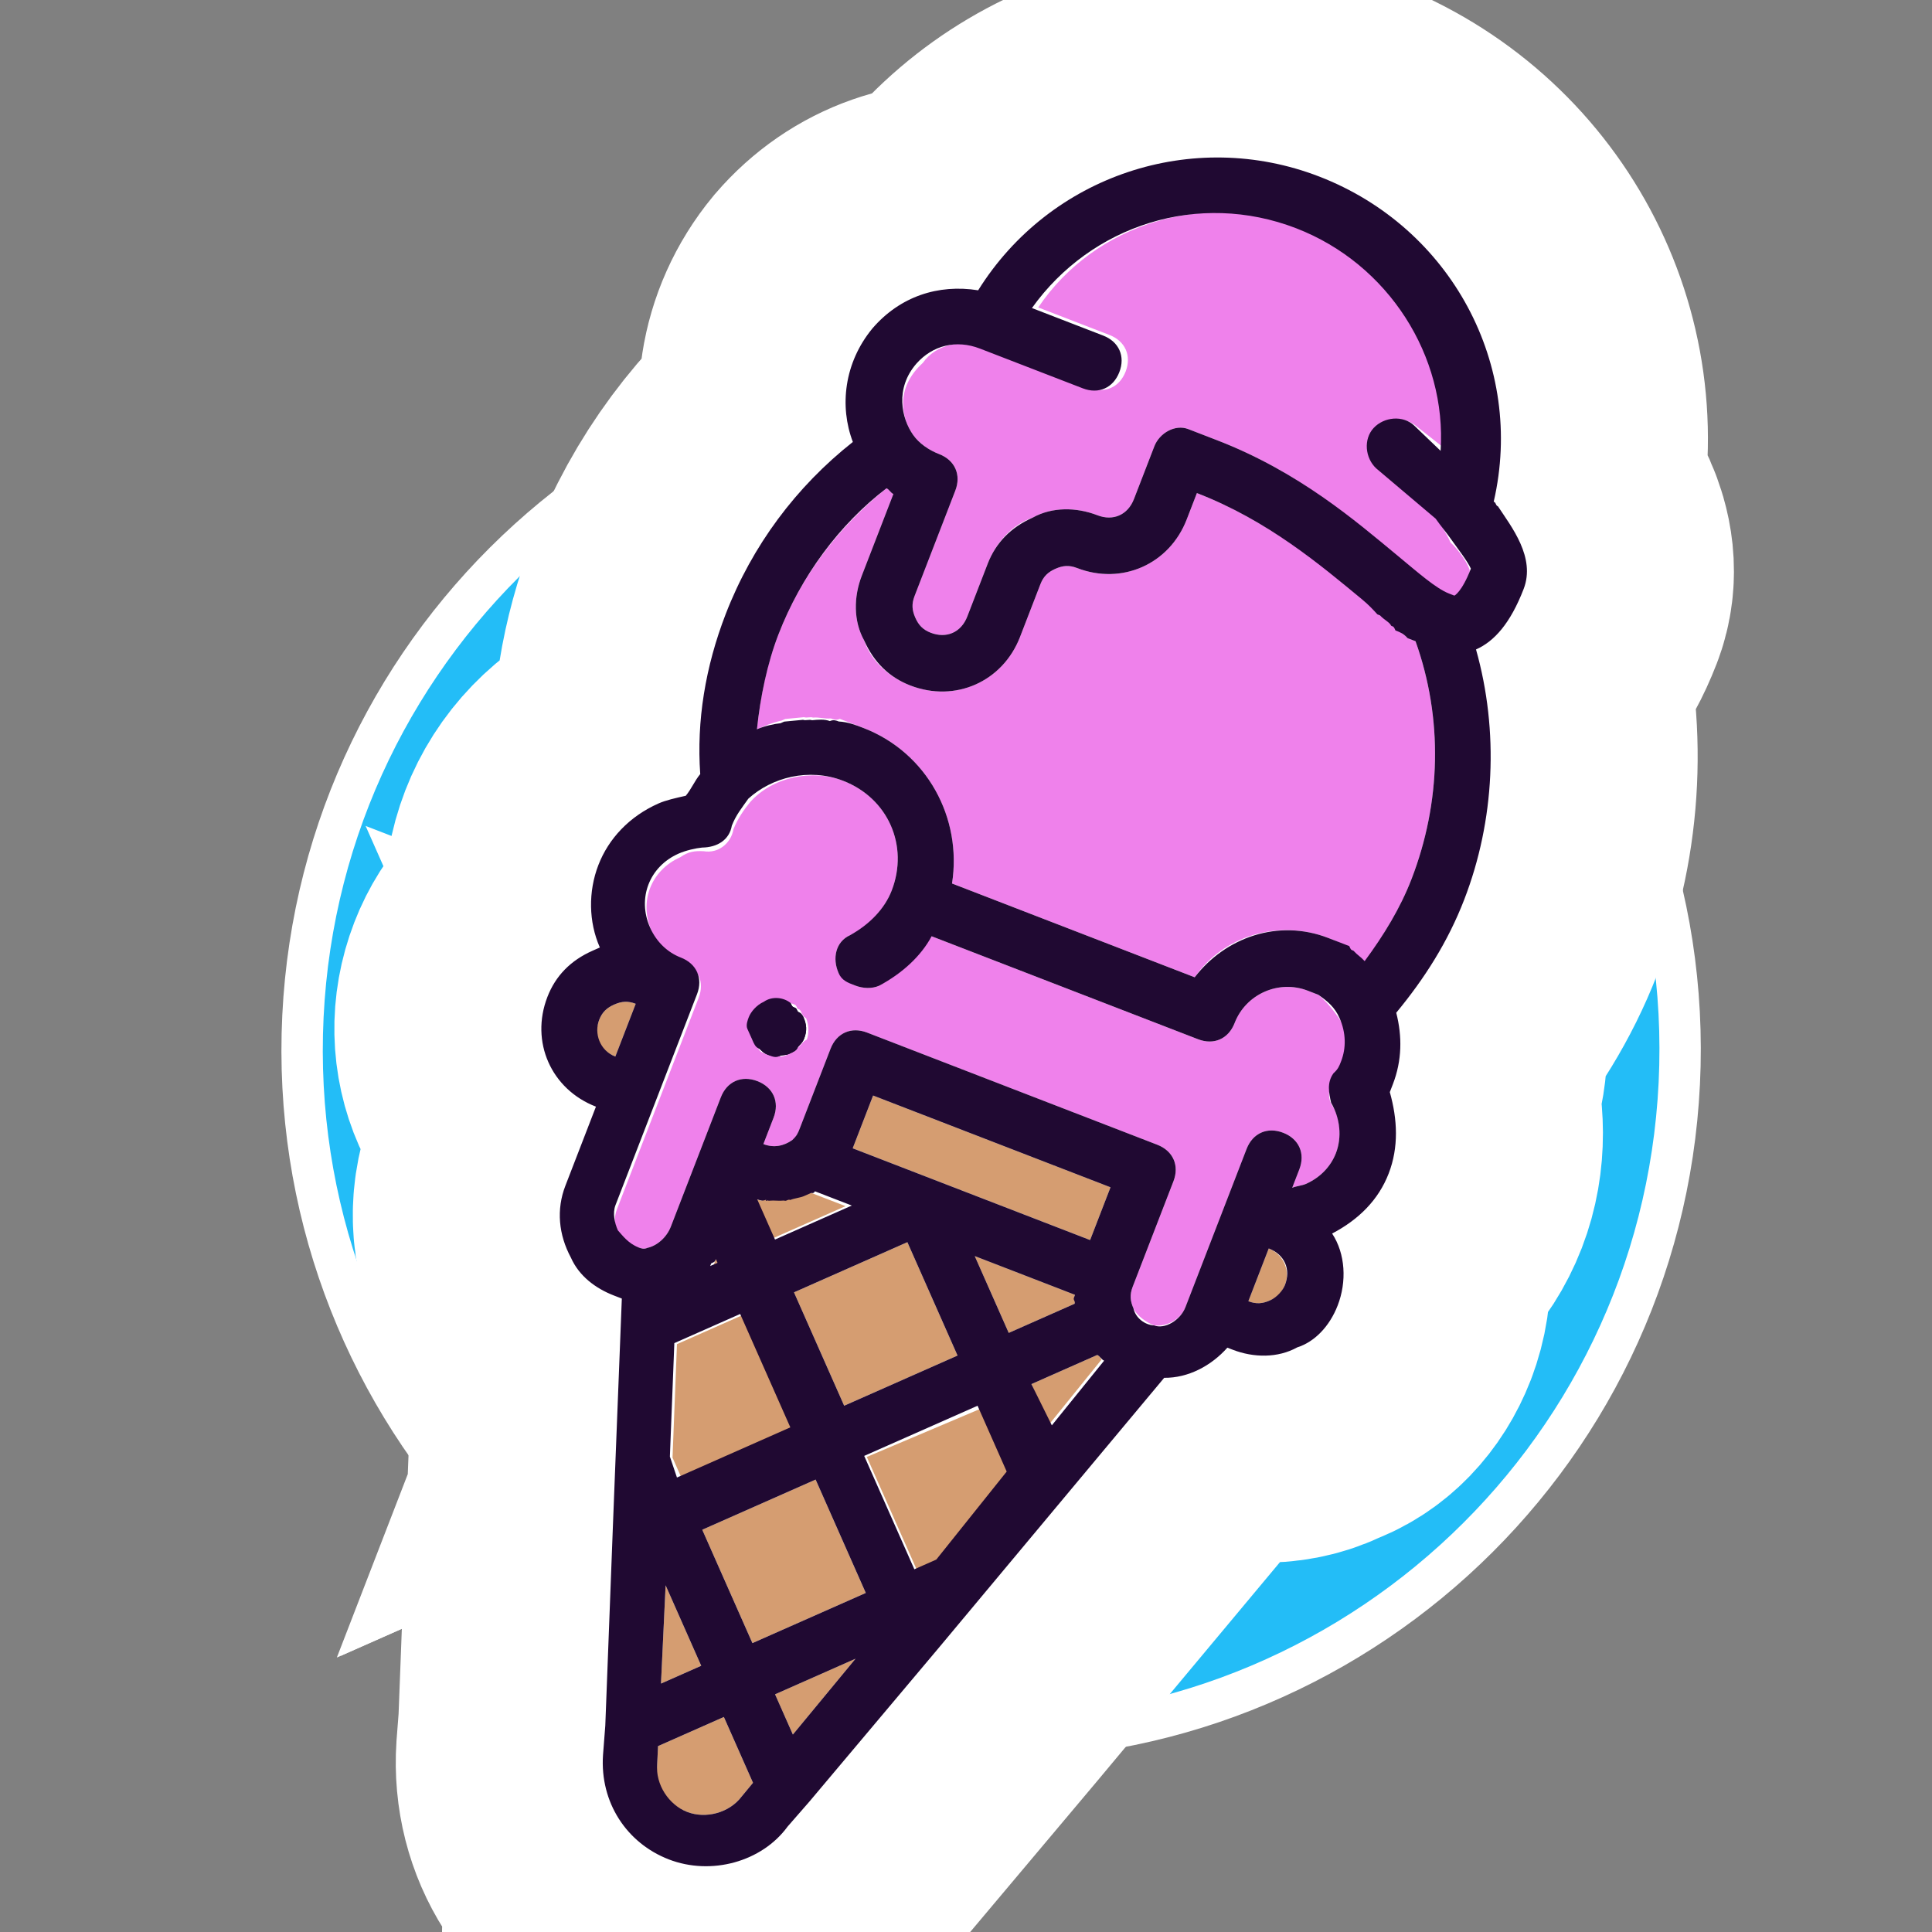 <?xml version="1.0" encoding="utf-8"?>
<!-- Generator: Adobe Illustrator 26.2.1, SVG Export Plug-In . SVG Version: 6.00 Build 0)  -->
<svg version="1.1" id="图层_1" xmlns="http://www.w3.org/2000/svg" xmlns:xlink="http://www.w3.org/1999/xlink" x="0px" y="0px"
	 viewBox="0 0 250 250" style="enable-background:new 0 0 250 250;" xml:space="preserve">
<rect x="0" y="0" width="250" height="250" fill="#808080" stroke="none"/>
<style type="text/css">
	.st0{fill:#23BDF7;stroke:#FFFFFF;stroke-width:5.352;stroke-miterlimit:7.136;}
	.st1{fill:#D59D71;stroke:#FFFFFF;stroke-width:14.64;stroke-miterlimit:14.64;}
	.st2{fill:#EF81EB;stroke:#FFFFFF;stroke-width:14.64;stroke-miterlimit:14.64;}
	.st3{fill:#200932;stroke:#FFFFFF;stroke-width:14.64;stroke-miterlimit:14.64;}
	.st4{fill:#D59D71;}
	.st5{fill:#EF81EB;}
	.st6{fill:#200932;}
</style>
<path class="st0" d="M39.2,131.5c-2.4,49.2,35.5,91,84.7,93.4s91-35.5,93.4-84.7s-35.5-91-84.7-93.4C83.5,44.4,41.6,82.3,39.2,131.5
	"/>
<g transform="matrix(0.941, -0.112, 0.112, 0.941, -6.992, 99.014)">
	
		<g transform="matrix(3.412, 1.808, -1.808, 3.412, 204.685, 30.138)">
		<path class="st1" d="M-18.8,24.4c0,0,0,0.1,0,0.1c0,0,0,0.1,0,0.1l0.2-0.2L-18.8,24.4C-18.8,24.4-18.8,24.4-18.8,24.4z"/>
		<path class="st1" d="M-15.8,24.5l3.1-3.1l3.1,3.1l-3.1,3.1L-15.8,24.5z"/>
		<path class="st1" d="M-15.8,33.5l3.1-3.1l3.1,3.1l-3.1,3.1L-15.8,33.5z"/>
		<path class="st1" d="M-6.4,21.3C-6.4,21.3-6.4,21.3-6.4,21.3c0-0.1-0.1-0.2-0.1-0.2c0,0,0,0,0-0.1l-3.8,0l2.1,2.1L-6.4,21.3z"/>
		<path class="st2" d="M-24.2,6.4c0.2-0.2,0.4-0.4,0.7-0.6c0,0,0.1-0.1,0.1-0.1c0.2-0.1,0.4-0.2,0.6-0.3c0.1,0,0.2-0.1,0.3-0.1
			c0.2-0.1,0.4-0.1,0.6-0.2c0.1,0,0.2,0,0.3-0.1C-21.3,5-21,5-20.7,5c2.4,0,4.4,1.7,4.9,4l9.2,0c0.4-1.7,2-3,3.9-3
			c0.3,0,0.5,0,0.8,0.1c0.1,0,0.1,0,0.2,0.1c0.2,0,0.4,0.1,0.5,0.2c0,0,0,0,0,0C-0.9,5.2-0.7,4.1-0.7,3c0-2.9-1-5.7-2.9-7.9
			c0,0-0.1,0-0.1,0c-0.1,0-0.1,0-0.2,0C-4.1-5-4.2-5-4.4-5.1c-0.1,0-0.1,0-0.2-0.1c-0.2-0.1-0.3-0.1-0.5-0.2c0,0-0.1,0-0.1,0
			c-0.2-0.1-0.5-0.2-0.7-0.3C-7.7-6.2-10-7-12.7-7l0,1c0,1.7-1.3,3-3,3c-0.3,0-0.5,0.1-0.7,0.3c-0.2,0.2-0.3,0.4-0.3,0.7v2
			c0,1.7-1.3,3-3,3c-0.8,0-1.6-0.3-2.1-0.9c-0.6-0.5-0.9-1.3-0.9-2.1v-3.1c-0.1,0-0.2-0.1-0.3-0.1c-1.1,1.9-1.7,4-1.7,6.2
			C-24.7,4.2-24.5,5.3-24.2,6.4C-24.2,6.4-24.2,6.4-24.2,6.4z"/>
		<path class="st1" d="M-15.7,17h9v2l-9,0V17z"/>
		<path class="st2" d="M-22.8-5.3c0.3,0.2,0.7,0.3,1.1,0.3c0.6,0,1,0.4,1,1l0,4c0,0.3,0.1,0.5,0.3,0.7C-20.2,0.9-20,1-19.7,1
			c0.6,0,1-0.4,1-1v-2c0-0.8,0.3-1.6,0.9-2.1c0.5-0.6,1.3-0.9,2.1-0.9c0.6,0,1-0.4,1-1v-2c0-0.5,0.4-1,0.9-1c0.3,0,0.7,0,1.1,0
			c3.1,0,5.6,0.9,7.4,1.6c0.9,0.3,1.7,0.6,2.2,0.6c0.1,0,0.2,0,0.2,0c0,0,0.2-0.2,0.2-1.1c-0.1-0.2-0.7-0.6-1-0.7
			C-4-8.9-4.2-9-4.4-9.2L-7-10.1c-0.5-0.2-0.8-0.7-0.6-1.3c0.2-0.5,0.7-0.8,1.3-0.6l1.3,0.4c-1-3.2-4.1-5.5-7.6-5.5
			c-3.7,0-6.9,2.5-7.7,6h2.7c0.6,0,1,0.4,1,1s-0.4,1-1,1l-3.9,0c-0.9,0-1.7,0.5-1.9,1.3C-24-6.6-23.4-5.7-22.8-5.3z"/>
		<path class="st1" d="M-25.7,18c0,0.6,0.4,1,1,1v-2c-0.3,0-0.5,0.1-0.7,0.3C-25.6,17.5-25.7,17.7-25.7,18z"/>
		<path class="st1" d="M-17.2,25.9l-1.8,1.8l1.3,3.8l0.6,0.6l3.1-3.1L-17.2,25.9z"/>
		<path class="st1" d="M-16.6,21c-0.1,0.1-0.1,0.1-0.2,0.2c-0.1,0.1-0.2,0.2-0.4,0.3c-0.1,0-0.1,0.1-0.2,0.1
			c-0.1,0.1-0.3,0.1-0.5,0.2c-0.1,0-0.1,0.1-0.2,0.1c-0.1,0-0.2,0-0.3,0.1l1.1,1.1l2.1-2.1L-16.6,21C-16.5,21-16.5,21-16.6,21z"/>
		<path class="st1" d="M-0.7,17l0,2c0.3,0,0.5-0.1,0.7-0.3c0.2-0.2,0.3-0.4,0.3-0.7C0.3,17.4-0.2,17-0.7,17z"/>
		<path class="st2" d="M-0.7,14.7c0.1-0.1,0.3-0.2,0.4-0.3C0.1,14,0.3,13.5,0.3,13c0-0.6-0.3-1.2-0.7-1.5c-0.3-0.2-0.4-0.6-0.3-1
			c0-0.2,0.1-0.3,0.1-0.5c0-0.5-0.2-1.1-0.6-1.4C-1.6,8.3-2,8.1-2.3,8c-0.1,0-0.3,0-0.4,0c-1.1,0-2,0.9-2,2c0,0.6-0.4,1-1,1l-10.1,0
			c-0.2,0.8-0.6,1.6-1.1,2.3c-0.2,0.2-0.5,0.3-0.8,0.3c-0.2,0-0.5-0.1-0.7-0.2c-0.4-0.4-0.5-1-0.1-1.4c0.5-0.5,0.8-1.3,0.8-2
			c0-1.7-1.3-3-3-3c-1.2,0-2.4,0.8-2.8,1.9c-0.1,0.3-0.2,0.7-0.2,1.1c0.1,0.5-0.2,1-0.7,1.1c-0.3,0.1-0.5,0.2-0.7,0.5
			c-0.4,0.4-0.6,0.9-0.6,1.4s0.2,1,0.6,1.4c0.4,0.4,0.9,0.6,1.4,0.6c0.6,0,1,0.4,1,1v4v4c0,0.3,0.1,0.6,0.4,0.8
			c0.1,0.1,0.4,0.3,0.8,0.2c0.1,0,0.2,0,0.3-0.1c0.3-0.2,0.5-0.6,0.5-1V21v-2c0-0.6,0.4-1,1-1s1,0.4,1,1v1c0.4,0,0.7-0.2,0.9-0.5
			c0,0,0,0,0,0c0.1-0.1,0.1-0.3,0.1-0.5v-3c0-0.6,0.4-1,1-1l11,0c0.6,0,1,0.4,1,1l0,4c0,0.3,0.1,0.5,0.3,0.7
			c0.2,0.2,0.6,0.3,0.9,0.3c0.4-0.1,0.8-0.5,0.8-1c0,0,0-0.1,0-0.1v0l0-3.9l0-2c0-0.6,0.4-1,1-1s1,0.4,1,1L-0.7,14.7z M-18.8,16.4
			c0,0.1-0.1,0.2-0.2,0.3c-0.1,0.1-0.2,0.2-0.3,0.2s-0.2,0.1-0.4,0.1s-0.3,0-0.4-0.1s-0.2-0.1-0.3-0.2c-0.1-0.1-0.2-0.2-0.2-0.3
			c-0.1-0.1-0.1-0.2-0.1-0.4c0-0.3,0.1-0.5,0.3-0.7c0.2-0.2,0.6-0.3,0.9-0.3c0.1,0,0.1,0,0.2,0.1c0.1,0,0.1,0,0.2,0.1
			c0,0,0.1,0.1,0.2,0.1c0.2,0.2,0.3,0.5,0.3,0.7C-18.7,16.1-18.7,16.2-18.8,16.4z"/>
		<path class="st1" d="M-11.3,29l3.1,3.1l0.6-0.6l1.3-3.8l-1.8-1.8L-11.3,29z"/>
		<path class="st1" d="M-5,22.7l-1.8,1.8l1.1,1.1l0.9-2.8C-4.8,22.8-4.9,22.7-5,22.7C-5,22.7-5,22.7-5,22.7z"/>
		<path class="st1" d="M-10.2,39.1l1.1-3.3l-2.2,2.2L-10.2,39.1z"/>
		<path class="st1" d="M-16.3,35.8l1.1,3.3l1.1-1.1L-16.3,35.8z"/>
		<path class="st1" d="M-14.5,41.2l0.2,0.6c0.2,0.8,0.9,1.2,1.6,1.2s1.4-0.5,1.6-1.2l0.2-0.6l-1.8-1.8L-14.5,41.2z"/>
	</g>
	
		<g transform="matrix(3.412, 1.808, -1.808, 3.412, 204.685, 30.138)">
		<path class="st3" d="M1.2,15.7C1.9,14.9,2.3,14,2.3,13c0-1-0.4-1.9-1-2.7c0-0.1,0-0.2,0-0.3c0-0.9-0.3-1.7-0.8-2.4
			C1,6.1,1.3,4.6,1.3,3c0-3-1-6-2.8-8.4C-1-5.9-0.7-6.7-0.7-8c0-1.2-1.2-1.9-1.9-2.4c-0.1,0-0.1-0.1-0.2-0.1
			c-0.7-4.9-4.9-8.5-9.9-8.5c-4.8,0-8.9,3.4-9.8,8.1c-1.4,0.3-2.5,1.2-3,2.6c-0.5,1.5-0.1,3,0.8,4C-26-2.1-26.7,0.4-26.7,3
			c0,2,0.4,3.9,1.2,5.6c-0.1,0.3-0.1,0.6-0.2,0.9c-0.3,0.2-0.6,0.4-0.8,0.6c-0.8,0.8-1.2,1.8-1.2,2.8c0,1,0.4,2,1.1,2.7
			c-0.1,0.1-0.1,0.1-0.2,0.2c-0.6,0.6-0.9,1.3-0.9,2.1c0,1.7,1.3,3,3,3v3c0,0.9,0.4,1.7,1.1,2.3c0.5,0.5,1.2,0.7,1.9,0.7
			c0.1,0,0.2,0,0.3,0l2.6,7.6c0,0,0,0,0,0l2.3,6.7c0,0,0,0,0,0l0.3,1c0.5,1.6,1.9,2.6,3.5,2.6s3.1-1.1,3.5-2.6l0.4-1.1c0,0,0,0,0,0
			l2.3-6.7c0,0,0,0,0,0l4-11.8c0.8-0.3,1.4-1,1.7-1.8h0.2c0.8,0,1.6-0.3,2.1-0.9C2,19.5,2.3,18.8,2.3,18C2.3,17.1,1.9,16.2,1.2,15.7
			z M-23.6-7.7c0.3-0.8,1-1.3,1.9-1.3l3.9,0c0.6,0,1-0.4,1-1s-0.4-1-1-1h-2.7c0.9-3.5,4-6,7.7-6c3.5,0,6.6,2.3,7.6,5.5L-6.4-12
			c-0.5-0.2-1.1,0.1-1.3,0.6c-0.2,0.5,0.1,1.1,0.6,1.3l2.6,0.9C-4.2-9-4-8.9-3.7-8.7c0.3,0.2,0.8,0.5,1,0.7c0,0.9-0.2,1.1-0.2,1.1
			c0,0-0.1,0-0.2,0c-0.5,0-1.3-0.3-2.2-0.6C-7.1-8.1-9.6-9-12.7-9c-0.4,0-0.7,0-1.1,0c-0.5,0-0.9,0.5-0.9,1v2c0,0.6-0.4,1-1,1
			c-0.8,0-1.6,0.3-2.1,0.9c-0.6,0.6-0.9,1.3-0.9,2.1v2c0,0.6-0.4,1-1,1c-0.3,0-0.5-0.1-0.7-0.3c-0.2-0.2-0.3-0.4-0.3-0.7l0-4
			c0-0.6-0.4-1-1-1c-0.4,0-0.8-0.1-1.1-0.3C-23.4-5.7-24-6.6-23.6-7.7z M-23-3.2c0.1,0,0.2,0.1,0.3,0.1V0c0,0.8,0.3,1.6,0.9,2.1
			c0.6,0.6,1.3,0.9,2.1,0.9c1.7,0,3-1.3,3-3v-2c0-0.3,0.1-0.5,0.3-0.7C-16.2-2.9-16-3-15.7-3c1.7,0,3-1.3,3-3l0-1
			c2.7,0,5,0.8,6.8,1.4c0.3,0.1,0.5,0.2,0.7,0.3c0,0,0.1,0,0.1,0c0.2,0.1,0.4,0.1,0.5,0.2c0.1,0,0.1,0,0.2,0.1C-4.2-5-4.1-5-3.9-4.9
			c0.1,0,0.1,0,0.2,0c0,0,0.1,0,0.1,0c1.9,2.2,2.9,5,2.9,7.9c0,1.1-0.2,2.2-0.5,3.3c0,0,0,0,0,0c-0.2-0.1-0.3-0.1-0.5-0.2
			c-0.1,0-0.1,0-0.2-0.1C-2.2,6-2.4,6-2.7,6c-1.9,0-3.4,1.3-3.9,3l-9.2,0c-0.5-2.3-2.5-4-4.9-4c-0.3,0-0.6,0-0.9,0.1
			c-0.1,0-0.2,0-0.3,0.1c-0.2,0-0.4,0.1-0.6,0.2c-0.1,0-0.2,0.1-0.3,0.1c-0.2,0.1-0.4,0.2-0.6,0.3c0,0-0.1,0.1-0.1,0.1
			C-23.7,6-24,6.2-24.2,6.4c0,0,0,0,0,0c-0.3-1.1-0.5-2.3-0.5-3.4C-24.7,0.8-24.1-1.4-23-3.2z M-25.7,18c0-0.3,0.1-0.5,0.3-0.7
			c0.2-0.2,0.4-0.3,0.7-0.3v2C-25.3,19-25.7,18.5-25.7,18z M-22.4,24.7c-0.2-0.2-0.4-0.5-0.4-0.8v-4v-4c0-0.6-0.4-1-1-1
			c-0.5,0-1-0.2-1.4-0.6c-0.4-0.4-0.6-0.9-0.6-1.4s0.2-1,0.6-1.4c0.2-0.2,0.5-0.4,0.7-0.5c0.5-0.2,0.8-0.6,0.7-1.1
			c0-0.4,0.1-0.7,0.2-1.1C-23.1,7.8-22,7-20.7,7c1.7,0,3,1.3,3,3c0,0.7-0.3,1.4-0.8,2c-0.4,0.4-0.3,1,0.1,1.4
			c0.2,0.2,0.4,0.2,0.7,0.2c0.3,0,0.6-0.1,0.8-0.3c0.6-0.7,1-1.5,1.1-2.3l10.1,0c0.6,0,1-0.4,1-1c0-1.1,0.9-2,2-2c0.1,0,0.3,0,0.4,0
			c0.4,0.1,0.7,0.2,1,0.5c0.4,0.4,0.6,0.9,0.6,1.4c0,0.2,0,0.3-0.1,0.5c-0.1,0.4,0.1,0.7,0.3,1C0,11.8,0.3,12.4,0.3,13
			c0,0.5-0.2,1-0.6,1.4c-0.1,0.1-0.3,0.2-0.4,0.3l0-0.7c0-0.6-0.4-1-1-1s-1,0.4-1,1l0,2l0,3.9v0c0,0,0,0.1,0,0.1c0,0.5-0.4,1-0.8,1
			c-0.3,0.1-0.7,0-0.9-0.3c-0.2-0.2-0.3-0.4-0.3-0.7l0-4c0-0.6-0.4-1-1-1l-11,0c-0.6,0-1,0.4-1,1v3c0,0.2,0,0.3-0.1,0.5c0,0,0,0,0,0
			c-0.2,0.3-0.5,0.5-0.9,0.5v-1c0-0.6-0.4-1-1-1s-1,0.4-1,1v2v2.9c0,0.4-0.2,0.8-0.5,1c-0.1,0.1-0.2,0.1-0.3,0.1
			C-21.9,25-22.2,24.8-22.4,24.7z M-10.2,39.1l-1.1-1.1l2.2-2.2L-10.2,39.1z M-17.8,31.5l-1.3-3.8l1.8-1.8l3.1,3.1l-3.1,3.1
			L-17.8,31.5z M-18.8,24.4C-18.8,24.4-18.8,24.4-18.8,24.4l0.1,0.1l-0.2,0.2c0,0,0-0.1,0-0.1C-18.8,24.5-18.8,24.5-18.8,24.4z
			 M-15.8,24.5l3.1-3.1l3.1,3.1l-3.1,3.1L-15.8,24.5z M-10.3,21l3.8,0c0,0,0,0,0,0.1c0,0.1,0.1,0.1,0.1,0.2c0,0,0,0,0,0l-1.8,1.8
			L-10.3,21z M-6.7,19l-9,0v-2h9V19z M-17.8,21.8c0.2-0.1,0.3-0.1,0.5-0.2c0.1,0,0.1-0.1,0.2-0.1c0.1-0.1,0.3-0.2,0.4-0.3
			c0.1-0.1,0.1-0.1,0.2-0.2c0,0,0.1,0,0.1-0.1h1.4l-2.1,2.1l-1.1-1.1c0.1,0,0.2,0,0.3-0.1C-17.9,21.9-17.9,21.8-17.8,21.8z
			 M-16.3,35.8l2.2,2.2l-1.1,1.1L-16.3,35.8z M-15.8,33.5l3.1-3.1l3.1,3.1l-3.1,3.1L-15.8,33.5z M-7.7,31.5l-0.6,0.6l-3.1-3.1
			l3.1-3.1l1.8,1.8L-7.7,31.5z M-6.8,24.5l1.8-1.8c0,0,0,0,0,0c0.1,0,0.2,0.1,0.3,0.1l-0.9,2.8L-6.8,24.5z M-12.7,43
			c-0.7,0-1.4-0.5-1.6-1.2l-0.2-0.6l1.8-1.8l1.8,1.8l-0.2,0.6C-11.3,42.5-12,43-12.7,43z M0,18.7C-0.2,18.9-0.4,19-0.7,19l0-2
			c0.6,0,1,0.4,1,1C0.3,18.2,0.2,18.5,0,18.7z"/>
		<path class="st3" d="M-20.4,16.7c0.1,0.1,0.2,0.2,0.3,0.2s0.2,0.1,0.4,0.1s0.3,0,0.4-0.1s0.2-0.1,0.3-0.2c0.1-0.1,0.2-0.2,0.2-0.3
			s0.1-0.2,0.1-0.4c0-0.3-0.1-0.5-0.3-0.7c0,0-0.1-0.1-0.2-0.1c-0.1,0-0.1-0.1-0.2-0.1c-0.1,0-0.1,0-0.2-0.1c-0.3-0.1-0.7,0-0.9,0.3
			c-0.2,0.2-0.3,0.5-0.3,0.7c0,0.1,0,0.3,0.1,0.4C-20.6,16.5-20.5,16.6-20.4,16.7z"/>
	</g>
</g>
<g transform="matrix(0.941, -0.112, 0.112, 0.941, -6.992, 99.014)">
	
		<g transform="matrix(3.412, 1.808, -1.808, 3.412, 204.685, 30.138)">
		<path class="st4" d="M-18.8,24.4c0,0,0,0.1,0,0.1c0,0,0,0.1,0,0.1l0.2-0.2L-18.8,24.4C-18.8,24.4-18.8,24.4-18.8,24.4z"/>
		<path class="st4" d="M-15.8,24.5l3.1-3.1l3.1,3.1l-3.1,3.1L-15.8,24.5z"/>
		<path class="st4" d="M-15.8,33.5l3.1-3.1l3.1,3.1l-3.1,3.1L-15.8,33.5z"/>
		<path class="st4" d="M-6.4,21.3C-6.4,21.3-6.4,21.3-6.4,21.3c0-0.1-0.1-0.2-0.1-0.2c0,0,0,0,0-0.1l-3.8,0l2.1,2.1L-6.4,21.3z"/>
		<path class="st5" d="M-24.2,6.4c0.2-0.2,0.4-0.4,0.7-0.6c0,0,0.1-0.1,0.1-0.1c0.2-0.1,0.4-0.2,0.6-0.3c0.1,0,0.2-0.1,0.3-0.1
			c0.2-0.1,0.4-0.1,0.6-0.2c0.1,0,0.2,0,0.3-0.1C-21.3,5-21,5-20.7,5c2.4,0,4.4,1.7,4.9,4l9.2,0c0.4-1.7,2-3,3.9-3
			c0.3,0,0.5,0,0.8,0.1c0.1,0,0.1,0,0.2,0.1c0.2,0,0.4,0.1,0.5,0.2c0,0,0,0,0,0C-0.9,5.2-0.7,4.1-0.7,3c0-2.9-1-5.7-2.9-7.9
			c0,0-0.1,0-0.1,0c-0.1,0-0.1,0-0.2,0C-4.1-5-4.2-5-4.4-5.1c-0.1,0-0.1,0-0.2-0.1c-0.2-0.1-0.3-0.1-0.5-0.2c0,0-0.1,0-0.1,0
			c-0.2-0.1-0.5-0.2-0.7-0.3C-7.7-6.2-10-7-12.7-7l0,1c0,1.7-1.3,3-3,3c-0.3,0-0.5,0.1-0.7,0.3c-0.2,0.2-0.3,0.4-0.3,0.7v2
			c0,1.7-1.3,3-3,3c-0.8,0-1.6-0.3-2.1-0.9c-0.6-0.5-0.9-1.3-0.9-2.1v-3.1c-0.1,0-0.2-0.1-0.3-0.1c-1.1,1.9-1.7,4-1.7,6.2
			C-24.7,4.2-24.5,5.3-24.2,6.4C-24.2,6.4-24.2,6.4-24.2,6.4z"/>
		<path class="st4" d="M-15.7,17h9v2l-9,0V17z"/>
		<path class="st5" d="M-22.8-5.3c0.3,0.2,0.7,0.3,1.1,0.3c0.6,0,1,0.4,1,1l0,4c0,0.3,0.1,0.5,0.3,0.7C-20.2,0.9-20,1-19.7,1
			c0.6,0,1-0.4,1-1v-2c0-0.8,0.3-1.6,0.9-2.1c0.5-0.6,1.3-0.9,2.1-0.9c0.6,0,1-0.4,1-1v-2c0-0.5,0.4-1,0.9-1c0.3,0,0.7,0,1.1,0
			c3.1,0,5.6,0.9,7.4,1.6c0.9,0.3,1.7,0.6,2.2,0.6c0.1,0,0.2,0,0.2,0c0,0,0.2-0.2,0.2-1.1c-0.1-0.2-0.7-0.6-1-0.7
			C-4-8.9-4.2-9-4.4-9.2L-7-10.1c-0.5-0.2-0.8-0.7-0.6-1.3c0.2-0.5,0.7-0.8,1.3-0.6l1.3,0.4c-1-3.2-4.1-5.5-7.6-5.5
			c-3.7,0-6.9,2.5-7.7,6h2.7c0.6,0,1,0.4,1,1s-0.4,1-1,1l-3.9,0c-0.9,0-1.7,0.5-1.9,1.3C-24-6.6-23.4-5.7-22.8-5.3z"/>
		<path class="st4" d="M-25.7,18c0,0.6,0.4,1,1,1v-2c-0.3,0-0.5,0.1-0.7,0.3C-25.6,17.5-25.7,17.7-25.7,18z"/>
		<path class="st4" d="M-17.2,25.9l-1.8,1.8l1.3,3.8l0.6,0.6l3.1-3.1L-17.2,25.9z"/>
		<path class="st4" d="M-16.6,21c-0.1,0.1-0.1,0.1-0.2,0.2c-0.1,0.1-0.2,0.2-0.4,0.3c-0.1,0-0.1,0.1-0.2,0.1
			c-0.1,0.1-0.3,0.1-0.5,0.2c-0.1,0-0.1,0.1-0.2,0.1c-0.1,0-0.2,0-0.3,0.1l1.1,1.1l2.1-2.1L-16.6,21C-16.5,21-16.5,21-16.6,21z"/>
		<path class="st4" d="M-0.7,17l0,2c0.3,0,0.5-0.1,0.7-0.3c0.2-0.2,0.3-0.4,0.3-0.7C0.3,17.4-0.2,17-0.7,17z"/>
		<path class="st5" d="M-0.7,14.7c0.1-0.1,0.3-0.2,0.4-0.3C0.1,14,0.3,13.5,0.3,13c0-0.6-0.3-1.2-0.7-1.5c-0.3-0.2-0.4-0.6-0.3-1
			c0-0.2,0.1-0.3,0.1-0.5c0-0.5-0.2-1.1-0.6-1.4C-1.6,8.3-2,8.1-2.3,8c-0.1,0-0.3,0-0.4,0c-1.1,0-2,0.9-2,2c0,0.6-0.4,1-1,1l-10.1,0
			c-0.2,0.8-0.6,1.6-1.1,2.3c-0.2,0.2-0.5,0.3-0.8,0.3c-0.2,0-0.5-0.1-0.7-0.2c-0.4-0.4-0.5-1-0.1-1.4c0.5-0.5,0.8-1.3,0.8-2
			c0-1.7-1.3-3-3-3c-1.2,0-2.4,0.8-2.8,1.9c-0.1,0.3-0.2,0.7-0.2,1.1c0.1,0.5-0.2,1-0.7,1.1c-0.3,0.1-0.5,0.2-0.7,0.5
			c-0.4,0.4-0.6,0.9-0.6,1.4s0.2,1,0.6,1.4c0.4,0.4,0.9,0.6,1.4,0.6c0.6,0,1,0.4,1,1v4v4c0,0.3,0.1,0.6,0.4,0.8
			c0.1,0.1,0.4,0.3,0.8,0.2c0.1,0,0.2,0,0.3-0.1c0.3-0.2,0.5-0.6,0.5-1V21v-2c0-0.6,0.4-1,1-1s1,0.4,1,1v1c0.4,0,0.7-0.2,0.9-0.5
			c0,0,0,0,0,0c0.1-0.1,0.1-0.3,0.1-0.5v-3c0-0.6,0.4-1,1-1l11,0c0.6,0,1,0.4,1,1l0,4c0,0.3,0.1,0.5,0.3,0.7
			c0.2,0.2,0.6,0.3,0.9,0.3c0.4-0.1,0.8-0.5,0.8-1c0,0,0-0.1,0-0.1v0l0-3.9l0-2c0-0.6,0.4-1,1-1s1,0.4,1,1L-0.7,14.7z M-18.8,16.4
			c0,0.1-0.1,0.2-0.2,0.3c-0.1,0.1-0.2,0.2-0.3,0.2s-0.2,0.1-0.4,0.1s-0.3,0-0.4-0.1s-0.2-0.1-0.3-0.2c-0.1-0.1-0.2-0.2-0.2-0.3
			c-0.1-0.1-0.1-0.2-0.1-0.4c0-0.3,0.1-0.5,0.3-0.7c0.2-0.2,0.6-0.3,0.9-0.3c0.1,0,0.1,0,0.2,0.1c0.1,0,0.1,0,0.2,0.1
			c0,0,0.1,0.1,0.2,0.1c0.2,0.2,0.3,0.5,0.3,0.7C-18.7,16.1-18.7,16.2-18.8,16.4z"/>
		<path class="st4" d="M-11.3,29l3.1,3.1l0.6-0.6l1.3-3.8l-1.8-1.8L-11.3,29z"/>
		<path class="st4" d="M-5,22.7l-1.8,1.8l1.1,1.1l0.9-2.8C-4.8,22.8-4.9,22.7-5,22.7C-5,22.7-5,22.7-5,22.7z"/>
		<path class="st4" d="M-10.2,39.1l1.1-3.3l-2.2,2.2L-10.2,39.1z"/>
		<path class="st4" d="M-16.3,35.8l1.1,3.3l1.1-1.1L-16.3,35.8z"/>
		<path class="st4" d="M-14.5,41.2l0.2,0.6c0.2,0.8,0.9,1.2,1.6,1.2s1.4-0.5,1.6-1.2l0.2-0.6l-1.8-1.8L-14.5,41.2z"/>
	</g>
	
		<g transform="matrix(3.412, 1.808, -1.808, 3.412, 204.685, 30.138)">
		<path class="st6" d="M1.2,15.7C1.9,14.9,2.3,14,2.3,13c0-1-0.4-1.9-1-2.7c0-0.1,0-0.2,0-0.3c0-0.9-0.3-1.7-0.8-2.4
			C1,6.1,1.3,4.6,1.3,3c0-3-1-6-2.8-8.4C-1-5.9-0.7-6.7-0.7-8c0-1.2-1.2-1.9-1.9-2.4c-0.1,0-0.1-0.1-0.2-0.1
			c-0.7-4.9-4.9-8.5-9.9-8.5c-4.8,0-8.9,3.4-9.8,8.1c-1.4,0.3-2.5,1.2-3,2.6c-0.5,1.5-0.1,3,0.8,4C-26-2.1-26.7,0.4-26.7,3
			c0,2,0.4,3.9,1.2,5.6c-0.1,0.3-0.1,0.6-0.2,0.9c-0.3,0.2-0.6,0.4-0.8,0.6c-0.8,0.8-1.2,1.8-1.2,2.8c0,1,0.4,2,1.1,2.7
			c-0.1,0.1-0.1,0.1-0.2,0.2c-0.6,0.6-0.9,1.3-0.9,2.1c0,1.7,1.3,3,3,3v3c0,0.9,0.4,1.7,1.1,2.3c0.5,0.5,1.2,0.7,1.9,0.7
			c0.1,0,0.2,0,0.3,0l2.6,7.6c0,0,0,0,0,0l2.3,6.7c0,0,0,0,0,0l0.3,1c0.5,1.6,1.9,2.6,3.5,2.6s3.1-1.1,3.5-2.6l0.4-1.1c0,0,0,0,0,0
			l2.3-6.7c0,0,0,0,0,0l4-11.8c0.8-0.3,1.4-1,1.7-1.8h0.2c0.8,0,1.6-0.3,2.1-0.9C2,19.5,2.3,18.8,2.3,18C2.3,17.1,1.9,16.2,1.2,15.7
			z M-23.6-7.7c0.3-0.8,1-1.3,1.9-1.3l3.9,0c0.6,0,1-0.4,1-1s-0.4-1-1-1h-2.7c0.9-3.5,4-6,7.7-6c3.5,0,6.6,2.3,7.6,5.5L-6.4-12
			c-0.5-0.2-1.1,0.1-1.3,0.6c-0.2,0.5,0.1,1.1,0.6,1.3l2.6,0.9C-4.2-9-4-8.9-3.7-8.7c0.3,0.2,0.8,0.5,1,0.7c0,0.9-0.2,1.1-0.2,1.1
			c0,0-0.1,0-0.2,0c-0.5,0-1.3-0.3-2.2-0.6C-7.1-8.1-9.6-9-12.7-9c-0.4,0-0.7,0-1.1,0c-0.5,0-0.9,0.5-0.9,1v2c0,0.6-0.4,1-1,1
			c-0.8,0-1.6,0.3-2.1,0.9c-0.6,0.6-0.9,1.3-0.9,2.1v2c0,0.6-0.4,1-1,1c-0.3,0-0.5-0.1-0.7-0.3c-0.2-0.2-0.3-0.4-0.3-0.7l0-4
			c0-0.6-0.4-1-1-1c-0.4,0-0.8-0.1-1.1-0.3C-23.4-5.7-24-6.6-23.6-7.7z M-23-3.2c0.1,0,0.2,0.1,0.3,0.1V0c0,0.8,0.3,1.6,0.9,2.1
			c0.6,0.6,1.3,0.9,2.1,0.9c1.7,0,3-1.3,3-3v-2c0-0.3,0.1-0.5,0.3-0.7C-16.2-2.9-16-3-15.7-3c1.7,0,3-1.3,3-3l0-1
			c2.7,0,5,0.8,6.8,1.4c0.3,0.1,0.5,0.2,0.7,0.3c0,0,0.1,0,0.1,0c0.2,0.1,0.4,0.1,0.5,0.2c0.1,0,0.1,0,0.2,0.1C-4.2-5-4.1-5-3.9-4.9
			c0.1,0,0.1,0,0.2,0c0,0,0.1,0,0.1,0c1.9,2.2,2.9,5,2.9,7.9c0,1.1-0.2,2.2-0.5,3.3c0,0,0,0,0,0c-0.2-0.1-0.3-0.1-0.5-0.2
			c-0.1,0-0.1,0-0.2-0.1C-2.2,6-2.4,6-2.7,6c-1.9,0-3.4,1.3-3.9,3l-9.2,0c-0.5-2.3-2.5-4-4.9-4c-0.3,0-0.6,0-0.9,0.1
			c-0.1,0-0.2,0-0.3,0.1c-0.2,0-0.4,0.1-0.6,0.2c-0.1,0-0.2,0.1-0.3,0.1c-0.2,0.1-0.4,0.2-0.6,0.3c0,0-0.1,0.1-0.1,0.1
			C-23.7,6-24,6.2-24.2,6.4c0,0,0,0,0,0c-0.3-1.1-0.5-2.3-0.5-3.4C-24.7,0.8-24.1-1.4-23-3.2z M-25.7,18c0-0.3,0.1-0.5,0.3-0.7
			c0.2-0.2,0.4-0.3,0.7-0.3v2C-25.3,19-25.7,18.5-25.7,18z M-22.4,24.7c-0.2-0.2-0.4-0.5-0.4-0.8v-4v-4c0-0.6-0.4-1-1-1
			c-0.5,0-1-0.2-1.4-0.6c-0.4-0.4-0.6-0.9-0.6-1.4s0.2-1,0.6-1.4c0.2-0.2,0.5-0.4,0.7-0.5c0.5-0.2,0.8-0.6,0.7-1.1
			c0-0.4,0.1-0.7,0.2-1.1C-23.1,7.8-22,7-20.7,7c1.7,0,3,1.3,3,3c0,0.7-0.3,1.4-0.8,2c-0.4,0.4-0.3,1,0.1,1.4
			c0.2,0.2,0.4,0.2,0.7,0.2c0.3,0,0.6-0.1,0.8-0.3c0.6-0.7,1-1.5,1.1-2.3l10.1,0c0.6,0,1-0.4,1-1c0-1.1,0.9-2,2-2c0.1,0,0.3,0,0.4,0
			c0.4,0.1,0.7,0.2,1,0.5c0.4,0.4,0.6,0.9,0.6,1.4c0,0.2,0,0.3-0.1,0.5c-0.1,0.4,0.1,0.7,0.3,1C0,11.8,0.3,12.4,0.3,13
			c0,0.5-0.2,1-0.6,1.4c-0.1,0.1-0.3,0.2-0.4,0.3l0-0.7c0-0.6-0.4-1-1-1s-1,0.4-1,1l0,2l0,3.9v0c0,0,0,0.1,0,0.1c0,0.5-0.4,1-0.8,1
			c-0.3,0.1-0.7,0-0.9-0.3c-0.2-0.2-0.3-0.4-0.3-0.7l0-4c0-0.6-0.4-1-1-1l-11,0c-0.6,0-1,0.4-1,1v3c0,0.2,0,0.3-0.1,0.5c0,0,0,0,0,0
			c-0.2,0.3-0.5,0.5-0.9,0.5v-1c0-0.6-0.4-1-1-1s-1,0.4-1,1v2v2.9c0,0.4-0.2,0.8-0.5,1c-0.1,0.1-0.2,0.1-0.3,0.1
			C-21.9,25-22.2,24.8-22.4,24.7z M-10.2,39.1l-1.1-1.1l2.2-2.2L-10.2,39.1z M-17.8,31.5l-1.3-3.8l1.8-1.8l3.1,3.1l-3.1,3.1
			L-17.8,31.5z M-18.8,24.4C-18.8,24.4-18.8,24.4-18.8,24.4l0.1,0.1l-0.2,0.2c0,0,0-0.1,0-0.1C-18.8,24.5-18.8,24.5-18.8,24.4z
			 M-15.8,24.5l3.1-3.1l3.1,3.1l-3.1,3.1L-15.8,24.5z M-10.3,21l3.8,0c0,0,0,0,0,0.1c0,0.1,0.1,0.1,0.1,0.2c0,0,0,0,0,0l-1.8,1.8
			L-10.3,21z M-6.7,19l-9,0v-2h9V19z M-17.8,21.8c0.2-0.1,0.3-0.1,0.5-0.2c0.1,0,0.1-0.1,0.2-0.1c0.1-0.1,0.3-0.2,0.4-0.3
			c0.1-0.1,0.1-0.1,0.2-0.2c0,0,0.1,0,0.1-0.1h1.4l-2.1,2.1l-1.1-1.1c0.1,0,0.2,0,0.3-0.1C-17.9,21.9-17.9,21.8-17.8,21.8z
			 M-16.3,35.8l2.2,2.2l-1.1,1.1L-16.3,35.8z M-15.8,33.5l3.1-3.1l3.1,3.1l-3.1,3.1L-15.8,33.5z M-7.7,31.5l-0.6,0.6l-3.1-3.1
			l3.1-3.1l1.8,1.8L-7.7,31.5z M-6.8,24.5l1.8-1.8c0,0,0,0,0,0c0.1,0,0.2,0.1,0.3,0.1l-0.9,2.8L-6.8,24.5z M-12.7,43
			c-0.7,0-1.4-0.5-1.6-1.2l-0.2-0.6l1.8-1.8l1.8,1.8l-0.2,0.6C-11.3,42.5-12,43-12.7,43z M0,18.7C-0.2,18.9-0.4,19-0.7,19l0-2
			c0.6,0,1,0.4,1,1C0.3,18.2,0.2,18.5,0,18.7z"/>
		<path class="st6" d="M-20.4,16.7c0.1,0.1,0.2,0.2,0.3,0.2s0.2,0.1,0.4,0.1s0.3,0,0.4-0.1s0.2-0.1,0.3-0.2c0.1-0.1,0.2-0.2,0.2-0.3
			s0.1-0.2,0.1-0.4c0-0.3-0.1-0.5-0.3-0.7c0,0-0.1-0.1-0.2-0.1c-0.1,0-0.1-0.1-0.2-0.1c-0.1,0-0.1,0-0.2-0.1c-0.3-0.1-0.7,0-0.9,0.3
			c-0.2,0.2-0.3,0.5-0.3,0.7c0,0.1,0,0.3,0.1,0.4C-20.6,16.5-20.5,16.6-20.4,16.7z"/>
	</g>
</g>
</svg>
